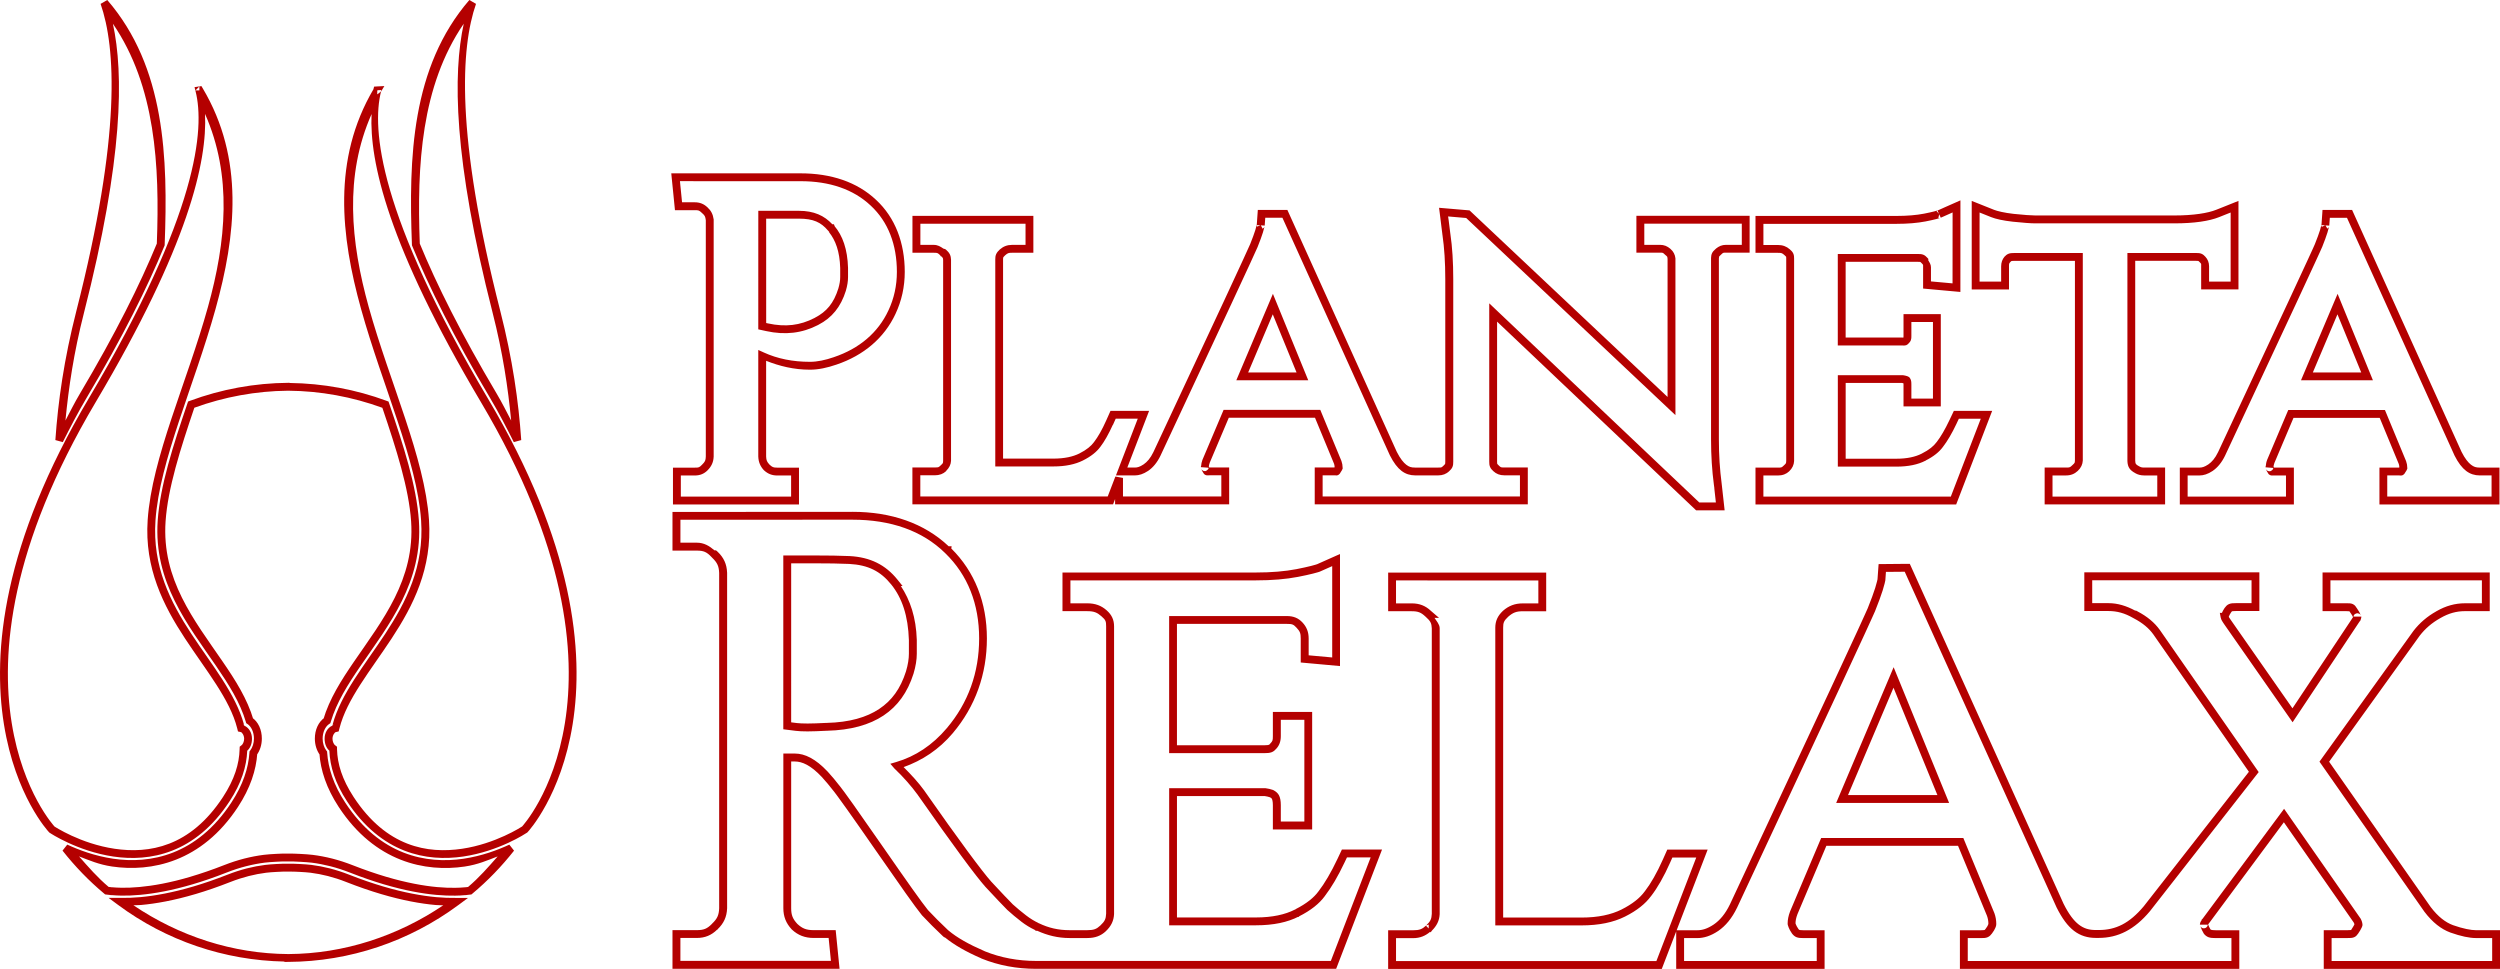 <?xml version="1.0" encoding="UTF-8" standalone="no"?>
<!-- Created with Inkscape (http://www.inkscape.org/) -->

<svg
   xmlns:dc="http://purl.org/dc/elements/1.1/"
   xmlns:cc="http://creativecommons.org/ns#"
   xmlns:rdf="http://www.w3.org/1999/02/22-rdf-syntax-ns#"
   xmlns:svg="http://www.w3.org/2000/svg"
   xmlns="http://www.w3.org/2000/svg"
   xmlns:sodipodi="http://sodipodi.sourceforge.net/DTD/sodipodi-0.dtd"
   xmlns:inkscape="http://www.inkscape.org/namespaces/inkscape"
   width="198.454mm"
   height="76.914mm"
   viewBox="0 0 198.454 76.914"
   version="1.1"
   id="svg18129"
   inkscape:version="0.92.4 5da689c313, 2019-01-14"
   sodipodi:docname="logo_contornos.svg">
  <defs
     id="defs18123" />
  <sodipodi:namedview
     id="base"
     pagecolor="#ffffff"
     bordercolor="#666666"
     borderopacity="1.0"
     inkscape:pageopacity="0.0"
     inkscape:pageshadow="2"
     inkscape:zoom="0.175"
     inkscape:cx="-68.329143"
     inkscape:cy="899.68681"
     inkscape:document-units="mm"
     inkscape:current-layer="layer1"
     showgrid="false"
     inkscape:window-width="1334"
     inkscape:window-height="740"
     inkscape:window-x="32"
     inkscape:window-y="0"
     inkscape:window-maximized="1" />
  <g
     inkscape:label="Capa 1"
     inkscape:groupmode="layer"
     id="layer1"
     transform="translate(-151.748,-319.91)">
    <path
       style="color:#000000;font-style:normal;font-variant:normal;font-weight:normal;font-stretch:normal;font-size:medium;line-height:normal;font-family:sans-serif;font-variant-ligatures:normal;font-variant-position:normal;font-variant-caps:normal;font-variant-numeric:normal;font-variant-alternates:normal;font-feature-settings:normal;text-indent:0;text-align:start;text-decoration:none;text-decoration-line:none;text-decoration-style:solid;text-decoration-color:#000000;letter-spacing:normal;word-spacing:normal;text-transform:none;writing-mode:lr-tb;direction:ltr;text-orientation:mixed;dominant-baseline:auto;baseline-shift:baseline;text-anchor:start;white-space:normal;shape-padding:0;clip-rule:nonzero;display:inline;overflow:visible;visibility:visible;opacity:1;isolation:auto;mix-blend-mode:normal;color-interpolation:sRGB;color-interpolation-filters:linearRGB;solid-color:#000000;solid-opacity:1;vector-effect:none;fill:#b40000;fill-opacity:1;fill-rule:nonzero;stroke:none;stroke-width:0.624;stroke-linecap:butt;stroke-linejoin:miter;stroke-miterlimit:4;stroke-dasharray:none;stroke-dashoffset:0;stroke-opacity:1;color-rendering:auto;image-rendering:auto;shape-rendering:auto;text-rendering:auto;enable-background:accumulate"
       d="m 160.264,319.91 -0.531,0.307 c 1.197,3.436 1.661,10.348 -1.924,24.379 -0.98,3.833 -1.454,7.189 -1.666,10.248 l 0.59,0.162 c 0.583,-1.156 1.177,-2.316 1.904,-3.541 2.856,-4.813 4.821,-8.767 6.16,-12.029 l 0.021,-0.053 0.002,-0.055 c 0.262,-6.88 0.049,-14.086 -4.557,-19.418 z m 28.742,0 c -4.605,5.332 -4.821,12.538 -4.559,19.418 l 0.002,0.055 0.021,0.053 c 1.339,3.262 3.304,7.216 6.16,12.029 0.727,1.225 1.321,2.384 1.904,3.541 l 0.59,-0.162 c -0.212,-3.059 -0.685,-6.415 -1.664,-10.248 -3.585,-14.031 -3.123,-20.943 -1.926,-24.379 z m -0.445,1.879 c -0.864,3.98 -0.837,10.703 2.295,22.961 0.808,3.164 1.217,5.938 1.469,8.545 -0.371,-0.708 -0.713,-1.401 -1.156,-2.148 -2.83,-4.771 -4.773,-8.681 -6.098,-11.9 -0.234,-6.227 0.111,-12.509 3.49,-17.457 z m -27.852,0.002 c 3.378,4.948 3.723,11.229 3.488,17.455 -1.325,3.219 -3.267,7.13 -6.098,11.9 -0.444,0.748 -0.785,1.44 -1.156,2.148 0.252,-2.607 0.66,-5.381 1.469,-8.545 3.131,-12.255 3.16,-18.979 2.297,-22.959 z m 21.549,4.951 -0.564,0.029 h -0.002 c 0,0 0,0.002 0,0.002 h -0.002 -0.016 l -0.23,0.014 -0.053,0.211 c -3.265,5.559 -2.598,11.626 -0.979,17.447 1.705,6.126 4.436,12.01 4.764,16.785 0.25,3.645 -1.186,6.465 -2.859,9.012 -1.645,2.502 -3.5,4.728 -4.17,7.199 l 0.084,-0.018 c -0.051,0.013 -0.071,0.069 -0.117,0.09 -0.005,0.019 -0.022,0.036 -0.027,0.055 l 0.012,-0.043 c -0.362,0.177 -0.584,0.562 -0.584,1.029 0,0.407 0.146,0.779 0.441,1 l -0.006,-0.004 -0.057,-0.045 c 0.051,1.252 0.459,2.573 1.4,4.012 2.726,4.167 6.339,4.813 9.221,4.387 2.86,-0.423 4.981,-1.836 5.062,-1.891 l 0.029,-0.019 0.023,-0.025 c 0.055,-0.059 0.692,-0.746 1.465,-2.168 0.773,-1.422 1.654,-3.551 2.111,-6.4 0.92,-5.725 0.109,-14.335 -6.744,-25.885 -8.68,-14.63 -9.197,-21.391 -8.471,-24.324 z m -14.521,0.002 -0.547,0.086 0.084,0.332 c 0.735,2.92 0.234,9.688 -8.469,24.355 -6.853,11.55 -7.666,20.158 -6.746,25.883 0.915,5.699 3.502,8.49 3.576,8.568 l 0.021,0.023 0.023,0.018 c 0.029,0.021 0.023,0.015 0.043,0.027 0.02,0.013 0.047,0.031 0.082,0.053 0.07,0.043 0.17,0.105 0.297,0.178 0.254,0.146 0.618,0.34 1.068,0.547 0.901,0.415 2.152,0.878 3.582,1.09 2.882,0.427 6.493,-0.218 9.219,-4.385 0.941,-1.438 1.351,-2.76 1.402,-4.012 l -0.055,0.043 -0.006,0.006 c 0.295,-0.221 0.439,-0.593 0.439,-1 0,-0.467 -0.22,-0.852 -0.582,-1.029 l 0.012,0.043 c -0.005,-0.019 -0.021,-0.036 -0.025,-0.055 -0.047,-0.022 -0.068,-0.079 -0.121,-0.092 l 0.086,0.019 c -0.67,-2.472 -2.527,-4.696 -4.172,-7.199 -1.674,-2.547 -3.11,-5.367 -2.859,-9.012 0.328,-4.775 3.061,-10.661 4.766,-16.787 1.627,-5.847 2.302,-11.941 -1.012,-17.52 z m -0.162,0.029 c 0,0 0,0.307 0,0.311 h -0.062 -0.246 -0.002 c 0,-0.002 -1.1e-4,-0.005 0,-0.008 0,0 0.009,-2e-5 0.01,0 z m 14.428,0.285 c 0,0 -3.9e-4,0.003 0,0.012 1.2e-4,0.003 4e-5,0.009 0,0.016 h 0.002 c 0,0 -0.002,0.007 -0.002,0.012 -0.001,0.014 -0.004,0.039 -0.004,0.039 -1.1e-4,7.8e-4 9e-5,0.001 0,0.002 -6.9e-4,0.005 -0.002,0.014 -0.002,0.014 0,0 -0.002,10e-6 -0.002,0 -0.001,0.003 -0.002,0.007 -0.004,0.012 l -0.275,0.227 c -0.002,5e-4 -0.007,0.002 -0.008,0.002 l -0.014,-0.021 v -0.272 l 0.057,-0.002 c -0.018,-0.004 -0.056,-0.013 -0.057,-0.014 v -0.012 z m -13.98,1.893 c 2.178,4.905 1.675,10.145 0.232,15.328 -1.686,6.058 -4.443,11.937 -4.785,16.91 -0.263,3.83 1.259,6.809 2.959,9.396 1.7,2.587 3.563,4.821 4.148,7.139 l 0.062,0.25 0.248,0.055 c 0.042,0.01 0.242,0.212 0.242,0.527 0,0.236 -0.118,0.445 -0.191,0.5 l -0.004,0.002 -0.158,0.127 -0.008,0.199 v 0.002 c -0.029,1.157 -0.402,2.39 -1.318,3.791 -2.606,3.984 -5.881,4.513 -8.605,4.109 -1.351,-0.2 -2.552,-0.642 -3.414,-1.039 -0.431,-0.198 -0.778,-0.386 -1.018,-0.523 -0.12,-0.069 -0.214,-0.124 -0.277,-0.164 -0.025,-0.016 -0.043,-0.027 -0.059,-0.037 0.003,0.004 -2.514,-2.7 -3.4,-8.221 -0.895,-5.572 -0.129,-14.015 6.666,-25.467 7.397,-12.467 8.861,-19.132 8.68,-22.885 z m 13.221,0.006 c -0.179,3.754 1.29,10.418 8.682,22.877 6.795,11.452 7.561,19.895 6.666,25.467 -0.446,2.774 -1.302,4.835 -2.045,6.203 -0.734,1.351 -1.366,2.027 -1.352,2.012 -0.04,0.026 -2.104,1.377 -4.771,1.771 -2.724,0.403 -5.999,-0.128 -8.605,-4.111 -0.916,-1.401 -1.289,-2.632 -1.318,-3.789 v -0.199 l -0.166,-0.131 -0.004,-0.002 c -0.072,-0.054 -0.189,-0.264 -0.189,-0.5 0,-0.315 0.2,-0.515 0.242,-0.525 h -0.006 l 0.252,-0.057 0.065,-0.25 c 0.585,-2.318 2.446,-4.55 4.146,-7.137 1.7,-2.587 3.224,-5.568 2.961,-9.398 -0.342,-4.973 -3.099,-10.852 -4.785,-16.91 -1.442,-5.18 -1.945,-10.417 0.229,-15.32 z m -6.516,21.34 -0.096,0.002 c -2.668,0.02 -5.312,0.504 -7.814,1.432 l -0.139,0.051 -0.049,0.141 c -1.15,3.385 -2.173,6.554 -2.363,9.32 -0.335,4.879 2.399,8.268 4.648,11.551 0.995,1.453 1.894,2.879 2.348,4.414 l 0.031,0.109 0.096,0.062 c 0.297,0.197 0.518,0.642 0.518,1.158 0,0.367 -0.115,0.711 -0.297,0.949 l -0.057,0.076 -0.006,0.094 c -0.082,1.241 -0.513,2.556 -1.43,3.957 -2.758,4.216 -6.468,4.896 -9.391,4.463 -1.459,-0.216 -2.717,-0.692 -3.639,-1.119 l -0.377,0.477 c 0.984,1.248 2.089,2.396 3.311,3.416 l 0.07,0.059 0.088,0.012 c 0.106,0.014 0.208,0.029 0.301,0.035 l -0.057,-0.008 c 0.078,0.02 0.148,0.019 0.17,0.019 h 0.025 l -0.018,-0.002 c 0.008,6.6e-4 0.018,10e-4 0.025,0.002 0.228,0.019 0.475,0.034 0.754,0.039 0.438,0.01 0.932,-0.011 1.492,-0.061 h 0.002 c 0.563,-0.051 1.189,-0.138 1.883,-0.273 h 0.002 c 0.694,-0.136 1.456,-0.32 2.287,-0.566 0.831,-0.246 1.731,-0.553 2.703,-0.936 0.524,-0.206 1.039,-0.372 1.543,-0.5 0.504,-0.129 0.997,-0.222 1.482,-0.283 0.459,-0.058 1.408,-0.093 1.424,-0.094 l 0.857,0.004 c 0,0 0.973,0.036 1.436,0.094 0.485,0.061 0.978,0.155 1.482,0.283 0.504,0.129 1.018,0.294 1.543,0.5 0.972,0.382 1.872,0.69 2.703,0.936 0.831,0.246 1.593,0.431 2.287,0.566 0.694,0.136 1.322,0.222 1.885,0.273 0.563,0.051 1.06,0.067 1.494,0.06 0.283,-2e-4 0.531,-0.02 0.754,-0.039 0.008,-6.3e-4 0.018,-0.001 0.025,-0.002 l -0.018,0.002 h 0.025 c 0.117,0 0.107,-0.01 0.094,-0.01 h 0.021 l 0.023,-0.004 c 0.071,-0.01 0.164,-0.022 0.262,-0.031 l 0.098,-0.01 0.074,-0.062 c 1.221,-1.02 2.327,-2.168 3.311,-3.416 l -0.375,-0.477 c -0.922,0.427 -2.182,0.903 -3.641,1.119 -2.923,0.433 -6.632,-0.247 -9.391,-4.463 -0.917,-1.401 -1.345,-2.716 -1.428,-3.957 l -0.006,-0.094 -0.059,-0.074 c -0.182,-0.238 -0.295,-0.584 -0.295,-0.951 0,-0.516 0.22,-0.961 0.518,-1.158 l 0.094,-0.062 0.033,-0.109 c 0.454,-1.535 1.352,-2.962 2.348,-4.414 2.25,-3.283 4.984,-6.672 4.648,-11.551 -0.19,-2.767 -1.213,-5.936 -2.363,-9.32 l -0.049,-0.141 -0.139,-0.051 c -2.466,-0.914 -5.072,-1.389 -7.701,-1.422 z m -0.131,0.629 h 0.043 c 2.546,0.019 5.066,0.484 7.459,1.354 1.126,3.318 2.104,6.406 2.283,9.01 0.318,4.628 -2.272,7.843 -4.541,11.154 -1.004,1.465 -1.945,2.944 -2.432,4.592 l 0.127,-0.172 c -0.522,0.346 -0.795,0.991 -0.795,1.678 0,0.492 0.145,0.965 0.424,1.33 l -0.064,-0.17 c 0.09,1.356 0.563,2.781 1.529,4.258 2.884,4.408 6.906,5.197 10.004,4.738 1.057,-0.157 1.816,-0.498 2.619,-0.805 -0.742,0.849 -1.487,1.7 -2.35,2.426 -0.063,0.008 -0.135,0.015 -0.178,0.021 -0.026,0.003 -0.09,0.006 -0.051,0.006 h -0.025 -0.002 -0.019 l -0.014,0.002 c -0.226,0.019 -0.465,0.037 -0.73,0.037 h -0.004 -0.002 c -0.412,0.006 -0.886,-0.007 -1.428,-0.057 -0.541,-0.049 -1.146,-0.134 -1.82,-0.266 -0.674,-0.132 -1.417,-0.31 -2.23,-0.551 -0.813,-0.241 -1.698,-0.542 -2.654,-0.918 -0.548,-0.215 -1.085,-0.39 -1.615,-0.525 -0.529,-0.135 -1.049,-0.233 -1.561,-0.297 -0.534,-0.067 -1.49,-0.098 -1.49,-0.098 h -0.006 l -0.877,-0.004 h -0.006 c 0,0 -0.958,0.031 -1.492,0.098 -0.511,0.064 -1.03,0.162 -1.559,0.297 -0.53,0.135 -1.068,0.31 -1.615,0.525 -0.956,0.376 -1.841,0.675 -2.654,0.916 v 0.002 c -0.813,0.241 -1.556,0.419 -2.23,0.551 -0.674,0.131 -1.279,0.214 -1.82,0.264 -0.543,0.049 -1.018,0.068 -1.426,0.059 h -0.002 c -0.272,-0.005 -0.515,-0.018 -0.736,-0.037 l -0.014,-0.002 h -0.018 -0.004 -0.025 c -0.022,0 -0.015,1.2e-4 -0.016,0 l -0.027,-0.008 -0.029,-0.002 c -0.03,-0.002 -0.099,-0.012 -0.156,-0.019 -0.862,-0.726 -1.606,-1.574 -2.348,-2.422 0.802,0.306 1.561,0.646 2.617,0.803 3.098,0.458 7.122,-0.33 10.006,-4.738 0.966,-1.477 1.439,-2.902 1.529,-4.258 l -0.064,0.168 c 0.279,-0.365 0.424,-0.836 0.424,-1.328 -7e-5,-0.687 -0.275,-1.332 -0.797,-1.678 l 0.127,0.172 c -0.487,-1.648 -1.428,-3.127 -2.432,-4.592 -2.269,-3.311 -4.857,-6.527 -4.539,-11.154 0.179,-2.603 1.158,-5.692 2.283,-9.01 2.381,-0.865 4.89,-1.326 7.424,-1.35 z m -0.4,37.549 c 0,0 -0.897,0.028 -1.4,0.094 -0.478,0.06 -0.963,0.151 -1.459,0.277 -0.497,0.127 -1.004,0.291 -1.521,0.494 -0.976,0.384 -1.883,0.694 -2.719,0.941 -0.836,0.247 -1.605,0.432 -2.305,0.568 -0.7,0.137 -1.334,0.225 -1.902,0.277 -0.568,0.052 -1.07,0.068 -1.512,0.06 h -0.004 -1.006 l 0.758,0.562 c 3.821,2.83 8.427,4.402 13.197,4.492 v 0.029 l 0.312,-0.002 c 4.881,-0.025 9.602,-1.626 13.506,-4.518 l 0.76,-0.562 h -1.008 -0.004 c -0.439,0.01 -0.942,-0.01 -1.512,-0.06 -0.569,-0.052 -1.202,-0.141 -1.902,-0.277 -0.7,-0.137 -1.466,-0.321 -2.303,-0.568 -0.836,-0.247 -1.742,-0.557 -2.719,-0.941 -0.518,-0.204 -1.025,-0.367 -1.521,-0.494 -0.497,-0.127 -0.985,-0.219 -1.463,-0.279 -0.5,-0.063 -1.396,-0.092 -1.396,-0.092 h -0.006 l -0.865,-0.002 z m 0.01,0.625 h 0.012 l 0.844,0.002 -0.012,-0.002 c 0,0 0.915,0.034 1.344,0.088 0.452,0.057 0.913,0.143 1.385,0.264 0.471,0.121 0.953,0.276 1.447,0.471 0.993,0.39 1.915,0.706 2.77,0.959 0.854,0.253 1.641,0.443 2.361,0.584 0.72,0.141 1.375,0.231 1.965,0.285 0.227,0.02 0.402,0.013 0.611,0.023 -3.627,2.448 -7.873,3.845 -12.279,3.871 h -0.018 c -4.414,-0.023 -8.665,-1.421 -12.299,-3.873 0.209,-0.01 0.383,-0.003 0.611,-0.023 0.59,-0.054 1.243,-0.144 1.963,-0.285 0.72,-0.14 1.507,-0.331 2.361,-0.584 h 0.002 c 0.854,-0.253 1.775,-0.569 2.768,-0.959 0.495,-0.194 0.978,-0.348 1.449,-0.469 0.472,-0.12 0.932,-0.207 1.385,-0.264 h 0.002 c 0.422,-0.055 1.312,-0.087 1.328,-0.088 z"
       id="path15542"
       inkscape:connector-curvature="0" />
    <path
       style="color:#000000;font-style:normal;font-variant:normal;font-weight:normal;font-stretch:normal;font-size:238.986px;line-height:1.25;font-family:sans-serif;font-variant-ligatures:normal;font-variant-position:normal;font-variant-caps:normal;font-variant-numeric:normal;font-variant-alternates:normal;font-feature-settings:normal;text-indent:0;text-align:start;text-decoration:none;text-decoration-line:none;text-decoration-style:solid;text-decoration-color:#000000;letter-spacing:0px;word-spacing:0px;text-transform:none;writing-mode:lr-tb;direction:ltr;text-orientation:mixed;dominant-baseline:auto;baseline-shift:baseline;text-anchor:start;white-space:normal;shape-padding:0;clip-rule:nonzero;display:inline;overflow:visible;visibility:visible;opacity:1;isolation:auto;mix-blend-mode:normal;color-interpolation:sRGB;color-interpolation-filters:linearRGB;solid-color:#000000;solid-opacity:1;vector-effect:none;fill:#b40000;fill-opacity:1;fill-rule:nonzero;stroke:none;stroke-width:0.624;stroke-linecap:butt;stroke-linejoin:miter;stroke-miterlimit:4;stroke-dasharray:none;stroke-dashoffset:0;stroke-opacity:1;color-rendering:auto;image-rendering:auto;shape-rendering:auto;text-rendering:auto;enable-background:accumulate"
       d="m 205.035,333.668 0.033,0.342 0.062,0.615 0.047,0.465 0.15,1.504 h 1.576 c 0.313,0 0.348,0.015 0.568,0.223 l 0.006,0.004 0.006,0.006 0.004,0.006 0.012,0.01 c 0.199,0.177 0.237,0.248 0.277,0.547 v 18.758 c -0.013,0.317 -0.05,0.403 -0.299,0.652 -0.22,0.22 -0.241,0.232 -0.574,0.232 h -1.734 v 2.926 h 10.004 v -2.926 h -1.734 c -0.309,0 -0.381,-0.035 -0.604,-0.238 -0.207,-0.226 -0.257,-0.336 -0.27,-0.646 v -7.596 c 1.061,0.419 2.197,0.705 3.479,0.705 0.673,0 1.369,-0.151 2.109,-0.406 2.142,-0.723 3.786,-2.103 4.682,-4.025 v -0.002 c 0.488,-1.032 0.734,-2.157 0.734,-3.326 0,-2.299 -0.75,-4.303 -2.271,-5.717 -1.517,-1.433 -3.595,-2.111 -5.998,-2.111 z m 0.689,0.623 9.576,0.002 c 2.286,0 4.188,0.636 5.57,1.941 h 0.002 v 0.002 c 1.382,1.284 2.072,3.095 2.072,5.26 0,1.084 -0.225,2.115 -0.674,3.062 -0.821,1.763 -2.309,3.022 -4.316,3.699 h -0.002 v 0.002 c -0.7,0.241 -1.329,0.373 -1.908,0.373 -1.368,0 -2.59,-0.249 -3.66,-0.74 l -0.443,-0.201 v 8.475 l 0.002,0.006 c 0.017,0.413 0.158,0.754 0.439,1.059 l 0.01,0.01 0.01,0.008 c 0.298,0.275 0.631,0.406 1.037,0.406 h 1.109 v 1.678 h -8.754 v -1.678 h 1.109 c 0.415,0 0.737,-0.134 1.016,-0.412 v -0.002 c 0.314,-0.314 0.463,-0.656 0.48,-1.068 l 0.002,-0.006 v -18.836 l -0.004,-0.021 c -0.053,-0.39 -0.211,-0.69 -0.482,-0.932 l 0.023,0.023 -0.021,-0.025 -0.018,-0.014 c -0.281,-0.265 -0.6,-0.393 -0.996,-0.393 h -1.012 l -0.094,-0.941 -0.047,-0.465 z m 101.646,1.523 -0.438,0.195 -0.787,0.348 -0.557,0.25 -0.006,0.002 c -0.019,0.006 -0.039,0.011 -0.066,0.019 -0.06,0.018 -0.147,0.044 -0.242,0.068 -0.197,0.05 -0.47,0.112 -0.799,0.176 -0.595,0.115 -1.33,0.18 -2.191,0.18 h -11.182 v 2.928 h 1.77 c 0.307,0 0.343,0.018 0.531,0.184 0.104,0.092 0.128,0.127 0.129,0.129 9.9e-4,0.002 0.01,0.029 0.01,0.154 v 16.025 c -0.013,0.233 0.007,0.203 -0.203,0.4 -0.163,0.152 -0.155,0.158 -0.467,0.158 h -1.77 v 2.926 h 15.93 l 2.857,-7.43 h -3.041 l -0.352,0.74 -0.002,0.004 c -0.352,0.745 -0.695,1.32 -0.994,1.709 l -0.014,0.019 -0.006,0.006 -0.016,0.019 c -0.206,0.284 -0.57,0.597 -1.156,0.891 l -0.035,0.018 c -0.465,0.236 -1.114,0.393 -1.992,0.393 h -4.021 v -6.014 h 4.475 c 0.043,0.007 0.075,0.017 0.111,0.025 0.006,0.026 0.006,0.001 0.006,0.104 v 1.734 h 2.959 v -7.328 h -2.959 v 1.734 c 0,0.102 -0.009,0.131 -0.004,0.115 0.003,-0.008 -0.013,0.011 -0.016,0.014 -0.021,0.001 -9e-5,-0.002 -0.078,-0.002 h -4.496 v -6.012 h 5.748 c 0.136,0 0.183,0.011 0.186,0.012 0.003,0.001 0.016,0.007 0.088,0.084 0.15,0.16 0.127,0.096 0.127,0.336 v 1.689 l 2.959,0.27 z m 0.896,0.043 v 1.912 5.119 h 2.959 v -1.836 c 0,-0.232 0.004,-0.219 0.117,-0.354 0.04,-0.041 0.057,-0.056 0.068,-0.061 0.013,-0.005 0.071,-0.019 0.213,-0.019 h 4.836 v 15.816 c -0.013,0.234 0.007,0.205 -0.203,0.402 -0.197,0.185 -0.202,0.189 -0.5,0.189 h -1.701 v 2.926 h 9.562 v -2.926 h -1.666 c -0.18,0 -0.252,-0.023 -0.359,-0.08 l -0.018,-0.01 -0.01,-0.006 c -0.193,-0.1 -0.242,-0.157 -0.266,-0.193 v -0.002 c -0.026,-0.04 -0.046,-0.069 -0.053,-0.252 v -15.867 h 4.836 c 0.136,0 0.181,0.013 0.184,0.014 0.003,0.001 0.017,0.006 0.09,0.084 0.15,0.161 0.125,0.095 0.125,0.336 v 1.836 h 2.961 v -7.029 l -0.428,0.172 -0.766,0.307 -0.58,0.23 c -0.645,0.258 -1.786,0.449 -3.312,0.449 h -11.039 c -0.303,0 -0.909,-0.042 -1.719,-0.127 h -0.002 c -0.74,-0.083 -1.296,-0.218 -1.557,-0.322 z m -42.283,0.547 0.049,0.383 0.086,0.689 0.064,0.521 0.062,0.492 v 0.014 l 0.01,0.062 c 0.146,1.005 0.223,2.175 0.223,3.502 v 14.492 c 0,0.128 -0.011,0.166 -0.016,0.178 -0.005,0.012 -0.025,0.044 -0.117,0.131 -0.173,0.163 -0.152,0.158 -0.436,0.158 h -1.557 -0.275 c -0.305,0 -0.47,-0.052 -0.699,-0.227 -0.217,-0.166 -0.477,-0.482 -0.742,-1.008 -5.8e-4,-10e-4 -10e-4,-8e-4 -0.002,-0.002 l -8.691,-19.215 h -2.346 l -0.057,0.809 -0.023,0.338 c -6e-4,0.002 -0.001,0.006 -0.002,0.008 -0.007,0.027 -0.013,0.059 -0.023,0.102 -0.02,0.086 -0.052,0.21 -0.094,0.342 -0.088,0.277 -0.223,0.657 -0.404,1.105 -0.005,0.011 -0.22,0.494 -0.564,1.242 -0.348,0.756 -0.847,1.837 -1.49,3.219 -1.285,2.761 -3.164,6.784 -5.633,12.059 -0.238,0.491 -0.495,0.781 -0.777,0.975 -0.31,0.205 -0.502,0.252 -0.697,0.252 h -0.596 l 1.73,-4.502 h -3.064 l -0.303,0.68 -0.039,0.088 c -0.331,0.745 -0.664,1.317 -0.957,1.697 l -0.012,0.014 -0.004,0.008 -0.002,0.004 -0.006,0.006 c -0.206,0.284 -0.57,0.597 -1.156,0.891 -0.5,0.25 -1.174,0.404 -2.062,0.404 h -3.988 V 340.51 c 0,-0.115 0.007,-0.147 0.018,-0.17 0.01,-0.022 0.048,-0.069 0.143,-0.16 0.207,-0.18 0.263,-0.206 0.543,-0.206 h 1.701 v -2.926 h -0.871 -8.727 v 1.295 1.631 h 1.701 c 0.291,0 0.304,0.013 0.49,0.188 l 0.068,0.098 h 0.037 c 0.04,0.042 0.097,0.097 0.107,0.117 0.018,0.034 0.028,0.068 0.033,0.178 v 15.906 c -0.011,0.232 0.008,0.202 -0.203,0.4 -0.162,0.152 -0.155,0.156 -0.467,0.156 h -1.77 v 2.926 h 15.93 l 0.16,-0.416 v 0.416 h 9.055 v -2.926 h -1.564 c -0.008,0 -0.01,-4e-5 -0.018,0 -0.009,-0.018 -0.028,-0.043 -0.033,-0.057 0.006,-0.084 0.02,-0.177 0.072,-0.314 3.1e-4,-8.2e-4 -3.1e-4,-10e-4 0,-0.002 l 1.514,-3.576 h 6.842 l 1.516,3.664 c 0.029,0.082 0.037,0.165 0.043,0.256 -0.004,0.007 -0.014,0.02 -0.019,0.029 h -1.561 v 2.926 h 9.217 0.312 7.385 v -2.926 h -1.869 c -0.284,0 -0.262,0.004 -0.436,-0.158 -0.092,-0.086 -0.114,-0.119 -0.119,-0.131 -0.005,-0.012 -0.014,-0.05 -0.014,-0.178 v -11.109 l 15.797,14.977 h 2.266 l -0.234,-2.104 c -7.4e-4,-0.006 -0.001,-0.012 -0.002,-0.018 -0.145,-1.097 -0.221,-2.265 -0.221,-3.504 v -14.363 c 0.007,-0.115 0.015,-0.145 0.019,-0.154 0.004,-0.007 0.041,-0.046 0.092,-0.094 l 0.004,-0.004 c 0.008,-0.007 0.004,-0.005 0.014,-0.014 0.003,-0.003 0.002,-6.3e-4 0.006,-0.004 v -0.002 l 0.008,-0.004 0.027,-0.027 c 0.183,-0.171 0.149,-0.158 0.402,-0.158 h 1.869 v -2.926 h -8.988 v 2.926 h 1.871 c 0.25,0 0.222,-0.009 0.398,0.156 0.002,0.002 0.002,2.4e-4 0.004,0.002 l 0.021,0.023 0.016,0.01 c 0.161,0.14 0.143,0.105 0.164,0.311 v 10.951 l -15.719,-14.81 z m 70.129,0.172 -0.019,0.291 -0.06,0.857 c -4.5e-4,0.002 -0.002,0.004 -0.002,0.006 -0.007,0.028 -0.013,0.06 -0.023,0.104 -0.021,0.086 -0.052,0.212 -0.094,0.344 -0.087,0.276 -0.223,0.654 -0.404,1.102 0.008,-0.019 -0.013,0.032 -0.039,0.09 -0.027,0.059 -0.064,0.146 -0.113,0.254 -0.098,0.216 -0.238,0.523 -0.412,0.9 -0.348,0.756 -0.849,1.835 -1.492,3.217 -1.285,2.761 -3.162,6.784 -5.631,12.059 -0.238,0.492 -0.495,0.783 -0.777,0.977 -0.31,0.205 -0.502,0.252 -0.697,0.252 h -1.564 v 2.926 h 9.055 v -2.926 h -1.564 c -0.008,0 -0.01,-3e-5 -0.018,0 -0.009,-0.018 -0.027,-0.043 -0.033,-0.057 0.006,-0.083 0.018,-0.176 0.068,-0.307 v -0.002 c 9.8e-4,-0.003 9.4e-4,-0.003 0.002,-0.006 l 1.514,-3.576 h 6.844 l 1.516,3.664 c 0.029,0.081 0.037,0.162 0.043,0.252 -0.004,0.008 -0.014,0.021 -0.019,0.031 h -1.561 v 2.926 h 9.529 v -2.926 h -1.564 c -0.305,0 -0.47,-0.054 -0.699,-0.229 -0.217,-0.166 -0.477,-0.482 -0.742,-1.008 -5.7e-4,-10e-4 -0.001,-8.1e-4 -0.002,-0.002 l -8.693,-19.213 h -0.561 z m -30.562,0.047 0.115,0.26 c -0.032,-0.035 -0.189,-0.209 -0.189,-0.209 -9e-5,9e-5 0.041,-0.031 0.041,-0.031 -1.9e-4,1.2e-4 0.014,-0.01 0.018,-0.012 0.016,-0.009 0.015,-0.008 0.016,-0.008 z m -93.607,0.021 v 0.312 l -0.002,9.098 0.625,0.137 c 1.517,0.332 2.857,0.169 4.119,-0.482 l 0.008,-0.004 0.027,-0.016 c 1.065,-0.551 1.769,-1.41 2.172,-2.695 v -0.002 -0.002 c 0.118,-0.396 0.174,-0.757 0.174,-1.088 v -0.725 -0.006 c -0.043,-1.47 -0.421,-2.554 -1.092,-3.34 l 0.012,0.014 0.025,0.033 -0.066,-0.166 h -0.125 c -0.644,-0.693 -1.467,-1.068 -2.654,-1.068 z m 94.805,0.129 -0.004,5.631 -1.713,-0.156 v -1.119 c 0,-0.217 -0.11,-0.381 -0.211,-0.549 v -0.123 l -0.08,-0.086 -0.004,-0.004 c -0.084,-0.089 -0.173,-0.181 -0.309,-0.236 -0.136,-0.055 -0.263,-0.059 -0.42,-0.059 h -6.373 v 7.262 h 5.121 c 0.14,0 0.174,0.016 0.303,-0.019 0.061,-0.017 0.157,-0.093 0.191,-0.139 l 0.002,-0.002 0.008,-0.006 c 0.029,-0.045 0.015,-0.023 0.002,-0.006 l 0.016,-0.014 0.006,-0.006 c 0.049,-0.054 0.115,-0.126 0.154,-0.236 0.039,-0.11 0.039,-0.204 0.039,-0.324 v -1.111 h 1.713 v 6.08 h -1.713 v -1.109 c 0,-0.241 -0.02,-0.343 -0.078,-0.457 -0.084,-0.171 -0.16,-0.169 -0.203,-0.193 l -0.025,-0.014 -0.025,-0.01 c -0.106,-0.036 -0.213,-0.058 -0.324,-0.074 l -0.023,-0.004 h -5.16 v 7.26 h 4.646 c 0.96,0 1.717,-0.166 2.297,-0.465 l 0.033,-0.012 0.057,-0.057 -0.08,0.059 c 0.653,-0.326 1.101,-0.694 1.383,-1.082 l 0.014,-0.018 c 0.342,-0.443 0.707,-1.057 1.076,-1.84 l 0.029,-0.065 0.152,-0.32 h 1.74 l -2.379,6.182 h -14.877 v -1.678 h 1.145 c 0.386,0 0.673,-0.119 0.895,-0.326 0.261,-0.246 0.382,-0.522 0.398,-0.822 v -0.008 -16.051 c 0,-0.142 -0.003,-0.277 -0.068,-0.418 -0.065,-0.141 -0.162,-0.23 -0.279,-0.334 h -0.002 c -0.253,-0.223 -0.555,-0.34 -0.943,-0.34 h -1.145 v -1.678 h 10.557 c 0.893,0 1.665,-0.066 2.311,-0.191 0.341,-0.066 0.625,-0.131 0.834,-0.184 h 0.002 c 0.109,-0.028 0.207,-0.059 0.27,-0.078 0.027,-0.008 0.045,-0.013 0.053,-0.016 -0.003,7.9e-4 -0.008,0.002 -0.019,0.004 -0.006,0.001 -0.029,0.002 -0.029,0.002 9e-5,0 -0.029,0.002 -0.029,0.002 7e-5,0 -0.062,-0.01 -0.062,-0.01 0,0 0.062,-0.264 0.068,-0.289 l 0.123,0.275 c 0.006,-0.003 0.011,-0.004 0.029,-0.014 l 0.566,-0.252 z m -0.775,18.619 v 0.002 l -0.033,0.035 0.031,-0.029 0.008,-0.012 z m 2.918,-18.613 0.918,0.367 c 0.362,0.145 0.945,0.277 1.723,0.363 h 0.002 c 0.821,0.086 1.426,0.131 1.785,0.131 h 11.039 c 1.576,0 2.767,-0.183 3.543,-0.494 l 0.58,-0.232 0.34,-0.135 -0.002,5.482 h -1.711 v -1.211 c 0,-0.301 -0.104,-0.557 -0.295,-0.762 -0.084,-0.09 -0.173,-0.181 -0.309,-0.236 -0.136,-0.055 -0.263,-0.059 -0.42,-0.059 H 320.625 v 16.506 0.006 c 0.008,0.248 0.064,0.437 0.154,0.574 0.094,0.143 0.25,0.277 0.5,0.406 l -0.021,-0.012 0.008,0.008 0.023,0.012 c 0.187,0.101 0.407,0.158 0.664,0.158 h 1.043 v 1.678 h -8.316 v -1.678 h 1.078 c 0.375,0 0.673,-0.122 0.928,-0.361 0.261,-0.246 0.382,-0.521 0.398,-0.822 v -0.008 -16.465 H 311.625 c -0.169,0 -0.301,0.007 -0.436,0.059 -0.135,0.051 -0.233,0.143 -0.311,0.225 l -0.006,0.006 -0.008,0.008 c -0.164,0.197 -0.262,0.45 -0.262,0.76 v 1.213 h -1.713 v -4.496 z m -42.191,0.312 1.436,0.123 16.611,15.65 v -12.439 l -0.002,-0.016 c -0.03,-0.282 -0.155,-0.531 -0.379,-0.727 l -0.088,-0.076 h -0.023 l 0.09,0.061 c -0.232,-0.215 -0.502,-0.322 -0.824,-0.322 h -1.246 v -1.68 h 7.74 v 1.68 h -1.246 c -0.322,0 -0.595,0.108 -0.828,0.326 l -0.002,0.002 -0.006,0.004 -0.016,0.012 c -0.106,0.094 -0.199,0.184 -0.262,0.312 -0.063,0.129 -0.074,0.255 -0.082,0.391 v 0.01 14.391 c 0,1.271 0.076,2.472 0.227,3.604 l 0.037,0.27 h -0.006 l 0.125,1.127 h -1.32 l -16.67,-15.805 v 12.562 c 0,0.151 0.006,0.286 0.066,0.426 0.06,0.139 0.155,0.236 0.264,0.338 0.227,0.213 0.509,0.326 0.863,0.326 h 1.244 v 1.678 h -7.072 -0.312 -8.279 v -1.678 h 0.939 c 0.052,0 0.081,0.002 0.102,0.004 0.02,0.001 0.005,0.026 0.137,-0.006 0.066,-0.016 0.168,-0.096 0.199,-0.146 0.025,-0.041 0.023,-0.044 0.023,-0.047 0.058,-0.078 0.101,-0.148 0.127,-0.201 0.012,-0.025 0.021,-0.044 0.027,-0.061 10e-4,-0.003 0.003,-0.008 0.004,-0.01 l 0.031,-0.051 -0.002,-0.09 c -0.002,-0.18 -0.032,-0.353 -0.092,-0.52 l -0.002,-0.008 -1.68,-4.061 h -7.674 l -1.682,3.973 -0.002,0.004 c -0.065,0.171 -0.084,0.316 -0.098,0.457 -0.006,0.015 -0.012,0.033 -0.012,0.033 -1.4e-4,4.7e-4 -0.008,0.038 -0.01,0.049 h 0.006 c -4.5e-4,0.01 -0.008,0.023 -0.008,0.033 l 0.58,0.043 c 0.011,0.004 0.024,0.015 0.037,0.021 -0.003,0.013 -0.006,0.028 -0.006,0.027 6e-5,-2.4e-4 -0.02,0.051 -0.019,0.051 4e-5,-8e-5 -0.018,0.022 -0.035,0.045 L 247.5,357.285 c -0.03,0.009 -0.082,0.023 -0.082,0.023 5e-5,0 -0.107,-0.008 -0.107,-0.008 5e-5,2e-5 -0.076,-0.031 -0.076,-0.031 1.1e-4,7e-5 -0.076,-0.059 -0.076,-0.059 1.3e-4,1.3e-4 -0.029,-0.037 -0.029,-0.037 2.7e-4,4.1e-4 -0.018,-0.03 -0.021,-0.037 0.004,0.012 0.008,0.024 0.018,0.049 0.027,0.066 0.076,0.166 0.15,0.273 l -0.002,0.002 c 6.1e-4,0.001 0.003,0.006 0.004,0.008 l 0.016,0.019 c 0.009,0.016 0.009,0.025 0.033,0.051 0.044,0.047 0.117,0.083 0.162,0.094 0.09,0.022 0.105,0.011 0.137,0.01 0.032,-6.8e-4 0.071,-0.002 0.133,-0.002 h 0.939 v 1.68 h -7.807 v -1.471 l -0.604,-0.111 -0.607,1.582 h -14.877 v -1.68 h 1.145 c 0.385,0 0.673,-0.117 0.895,-0.324 v -0.002 l 0.01,-0.008 0.01,-0.012 c 0,0 -0.007,-0.005 -0.008,-0.006 0.245,-0.24 0.373,-0.504 0.387,-0.799 v -0.008 -15.951 -0.006 c -0.007,-0.144 -0.027,-0.292 -0.1,-0.434 -0.072,-0.141 -0.179,-0.253 -0.318,-0.377 l -0.006,-0.006 0.016,0.023 -0.023,-0.021 c -0.053,-0.05 -0.135,-0.035 -0.191,-0.074 -0.218,-0.151 -0.439,-0.285 -0.736,-0.285 h -1.076 v -1.008 -0.67 h 8.102 0.246 v 1.678 h -1.076 c -0.371,0 -0.682,0.118 -0.961,0.361 l -0.004,0.004 -0.006,0.004 c -0.122,0.116 -0.22,0.223 -0.283,0.363 -0.064,0.14 -0.072,0.282 -0.072,0.426 v 16.43 h 4.611 c 0.961,0 1.734,-0.167 2.342,-0.471 0.653,-0.326 1.101,-0.694 1.383,-1.082 l 0.016,-0.019 0.018,-0.027 -0.021,0.029 c 0.32,-0.415 0.651,-1.008 0.979,-1.729 l 0.016,-0.01 0.037,-0.08 v -0.004 l 0.18,-0.4 h 1.75 l -1.732,4.504 h 1.506 c 0.319,0 0.663,-0.104 1.047,-0.359 l 0.002,-0.002 h 0.002 c 0.382,-0.262 0.714,-0.655 0.988,-1.223 v -0.002 -0.002 c 2.469,-5.275 4.348,-9.298 5.633,-12.061 0.643,-1.382 1.144,-2.462 1.492,-3.219 0.348,-0.757 0.555,-1.217 0.574,-1.262 l 0.002,-0.004 0.002,-0.006 c 0.187,-0.462 0.326,-0.853 0.42,-1.148 0.049,-0.155 0.084,-0.294 0.105,-0.387 0.009,-0.038 0.014,-0.062 0.018,-0.078 -0.002,0.004 -0.004,0.009 -0.008,0.018 -0.004,0.009 -0.022,0.041 -0.021,0.041 6e-5,-9e-5 -0.033,0.043 -0.033,0.043 5e-5,-6e-5 -0.088,0.068 -0.088,0.068 0,0 -0.126,-0.246 -0.137,-0.268 l 0.305,0.019 0.027,-0.393 0.018,-0.229 h 1.361 l 8.533,18.865 0.004,0.006 c 0.294,0.584 0.599,0.979 0.924,1.227 0.318,0.242 0.674,0.354 1.076,0.354 h 0.275 0.311 1.246 c 0.355,0 0.634,-0.113 0.861,-0.326 0.109,-0.102 0.205,-0.198 0.266,-0.338 0.06,-0.14 0.065,-0.275 0.065,-0.426 v -14.492 c 0,-1.351 -0.076,-2.55 -0.229,-3.594 v -0.002 l -0.004,-0.016 v -0.006 l -0.066,-0.531 -0.065,-0.521 z m 0.072,20.232 -0.213,0.084 h 0.123 z m 21.168,-17.652 0.137,-0.076 -0.084,0.021 z m 49.957,-2.473 h 0.158 l 8.535,18.865 0.002,0.006 c 0.294,0.584 0.599,0.977 0.924,1.225 0.318,0.242 0.676,0.355 1.078,0.355 h 0.939 v 1.678 h -8.281 v -1.678 h 0.941 c 0.052,0 0.08,0.002 0.1,0.004 0.02,10e-4 0.006,0.024 0.139,-0.008 0.066,-0.016 0.169,-0.096 0.199,-0.146 0.015,-0.026 0.011,-0.021 0.014,-0.029 -1.8e-4,2.5e-4 0.004,-0.007 0.008,-0.014 0.058,-0.078 0.102,-0.15 0.129,-0.203 0.013,-0.027 0.022,-0.049 0.029,-0.066 0.034,-0.067 0.009,-0.022 0.002,-0.004 l 0.031,-0.064 -0.002,-0.076 c -0.002,-0.18 -0.031,-0.353 -0.092,-0.52 l -0.002,-0.006 -1.68,-4.062 h -7.674 l -1.682,3.971 v 0.004 c -0.068,0.175 -0.086,0.321 -0.1,0.463 -0.005,0.013 -0.01,0.027 -0.01,0.027 -1.5e-4,4.7e-4 -0.01,0.038 -0.012,0.049 h 0.006 c -4.8e-4,0.01 -0.008,0.025 -0.008,0.035 l 0.59,0.049 c 0.009,0.003 0.018,0.011 0.027,0.016 -0.003,0.014 -0.008,0.034 -0.008,0.033 7e-5,-2.3e-4 -0.02,0.051 -0.019,0.051 5e-5,-9e-5 -0.022,0.027 -0.041,0.053 l -0.119,0.092 c -0.025,0.007 -0.088,0.023 -0.088,0.023 5e-5,0 -0.104,-0.008 -0.104,-0.008 6e-5,10e-6 -0.074,-0.029 -0.074,-0.029 1.1e-4,7e-5 -0.078,-0.059 -0.078,-0.059 1.3e-4,1.4e-4 -0.029,-0.039 -0.029,-0.039 2.9e-4,4.1e-4 -0.018,-0.03 -0.021,-0.037 -0.003,-0.007 -0.007,-0.009 -0.008,-0.012 0.003,0.008 0.011,0.03 0.023,0.06 0.027,0.066 0.077,0.164 0.15,0.271 l -0.002,0.002 0.002,0.004 c 10e-4,0.003 0.009,0.011 0.012,0.016 0.008,0.016 0.011,0.028 0.039,0.059 0.044,0.047 0.117,0.083 0.162,0.094 0.09,0.022 0.105,0.012 0.137,0.012 0.032,-6.8e-4 0.071,-0.002 0.133,-0.002 h 0.941 v 1.678 h -7.807 v -1.678 h 0.939 c 0.318,0 0.663,-0.104 1.047,-0.359 l 0.002,-0.002 0.002,-0.002 c 0.382,-0.262 0.714,-0.655 0.988,-1.223 v -0.002 c 2.469,-5.275 4.348,-9.299 5.633,-12.061 0.643,-1.382 1.144,-2.464 1.492,-3.221 0.174,-0.378 0.316,-0.687 0.414,-0.904 0.049,-0.109 0.086,-0.193 0.113,-0.254 0.027,-0.06 0.034,-0.074 0.049,-0.109 v -0.002 h 0.002 c 0.187,-0.462 0.326,-0.855 0.42,-1.15 0.048,-0.153 0.082,-0.293 0.104,-0.385 0.011,-0.046 0.021,-0.082 0.023,-0.092 -7.1e-4,0.002 -0.003,0.005 -0.006,0.014 -0.002,0.004 -0.002,0.011 -0.006,0.019 -0.004,0.008 -0.022,0.037 -0.021,0.037 6e-5,-9e-5 -0.027,0.039 -0.027,0.039 6e-5,-6e-5 -0.074,0.062 -0.074,0.062 0,0 -0.145,-0.24 -0.156,-0.258 l 0.305,0.021 v -0.002 l 0.045,-0.619 z m -125.33,0.068 h 2.6 c 1.141,0 1.749,0.284 2.305,0.941 l -0.008,-0.018 0.021,0.029 c 0.002,0.002 0.004,0.002 0.006,0.004 l 0.01,0.014 0.084,0.1 h -0.029 c 0.523,0.654 0.851,1.535 0.889,2.852 v 0.713 c 0,0.261 -0.045,0.563 -0.148,0.91 -0.367,1.167 -0.925,1.838 -1.861,2.322 l -0.006,0.004 -0.027,0.016 c -1.144,0.59 -2.298,0.735 -3.701,0.428 l -0.133,-0.029 z m 38.947,0.512 0.291,0.019 c -0.034,0.013 -0.273,0.101 -0.273,0.102 3e-5,8e-5 -0.012,-0.045 -0.012,-0.045 5e-5,2.3e-4 -0.005,-0.034 -0.006,-0.043 -0.002,-0.035 -1e-4,-0.032 0,-0.033 z m 84.516,0 0.291,0.019 c -0.033,0.015 -0.266,0.119 -0.266,0.119 3e-5,7e-5 -0.018,-0.053 -0.018,-0.053 5e-5,2.2e-4 -0.007,-0.037 -0.008,-0.047 -0.003,-0.039 -1.4e-4,-0.037 0,-0.039 z m -83.236,5.457 -0.293,0.691 -2.613,6.172 h 5.711 z m 84.516,0 -0.293,0.691 -2.613,6.172 h 5.711 z m -84.527,1.625 1.887,4.615 h -3.84 z m 84.516,0 1.887,4.615 h -3.84 z m -32.988,11.061 -0.014,0.008 c -0.003,10e-4 -0.009,5.7e-4 -0.012,0.002 z m -46.721,1.242 c -0.007,0.013 -0.021,0.034 -0.023,0.041 -0.004,0.011 -0.01,0.009 0.018,-0.037 8.5e-4,-10e-4 0.005,-0.002 0.006,-0.004 z m 84.514,0.012 c -0.006,0.013 -0.021,0.032 -0.023,0.039 -0.004,0.011 -0.008,0.009 0.019,-0.037 5.1e-4,-8.5e-4 0.003,-0.001 0.004,-0.002 z m -122.686,3.365 -14.287,0.008 v 0.311 0.559 0.424 1.775 h 1.92 c 0.55,0 0.793,0.104 1.178,0.51 l 0.059,0.062 c 0.392,0.377 0.527,0.658 0.549,1.201 v 26.619 c -0.022,0.55 -0.153,0.833 -0.557,1.217 l -0.014,0.018 c 0,0 -0.002,0.002 -0.002,0.002 -1.2e-4,9e-5 -0.002,0.002 -0.002,0.002 l -0.006,0.006 c 3.2e-4,-3.9e-4 0.002,3.5e-4 0.002,0 -8.4e-4,9.7e-4 -0.001,9.2e-4 -0.002,0.002 l -0.004,0.004 c -0.377,0.376 -0.639,0.486 -1.201,0.486 h -1.92 v 3.068 h 13.262 l -0.307,-3.068 h -1.748 c -0.584,0 -0.9,-0.13 -1.293,-0.492 -0.369,-0.399 -0.492,-0.702 -0.492,-1.246 v -11.65 h 0.293 c 0.57,0 1.255,0.291 2.135,1.225 0.321,0.351 0.627,0.716 0.92,1.096 0.003,0.004 0.007,0.008 0.01,0.012 l 0.019,0.025 0.018,0.019 c 0.058,0.07 0.452,0.599 1.018,1.395 0.568,0.799 1.35,1.913 2.326,3.322 1.957,2.823 3.095,4.435 3.613,5.074 l 0.004,0.006 c 2.3e-4,2.8e-4 0.002,0.002 0.002,0.002 l 0.025,0.033 0.041,0.041 0.002,0.002 c 0.469,0.502 0.998,1.03 1.588,1.588 l 0.006,0.006 0.021,0.018 0.107,0.096 h 0.049 c 0.747,0.606 1.683,1.144 2.885,1.664 l -0.021,-0.01 0.043,0.025 0.019,0.008 c 1.346,0.544 2.796,0.812 4.322,0.812 h 2.967 0.104 20.746 l 3.643,-9.471 h -3.186 l -0.35,0.742 c -0.517,1.096 -1.027,1.953 -1.49,2.553 l -0.004,0.006 -0.016,0.019 -0.006,0.01 c -0.354,0.485 -0.945,0.967 -1.812,1.406 h 0.023 l -0.068,0.033 c -0.001,7.6e-4 -0.004,10e-4 -0.006,0.002 l -0.016,0.008 0.008,-0.008 c -0.76,0.389 -1.776,0.623 -3.094,0.623 h -6.262 v -9.635 h 6.973 c 0.152,0.021 0.286,0.052 0.412,0.096 0.103,0.054 0.123,0.073 0.152,0.127 0.027,0.051 0.076,0.2 0.076,0.504 v 1.92 h 3.119 v -9.326 h -3.119 v 1.92 c 0,0.347 -0.024,0.39 -0.188,0.568 l -0.012,0.012 -0.027,0.029 -0.002,0.004 c -0.052,0.063 -0.05,0.061 -0.09,0.076 -0.039,0.015 -0.146,0.035 -0.359,0.035 h -6.936 v -9.635 h 8.715 c 0.451,0 0.535,0.043 0.785,0.311 0.265,0.284 0.326,0.433 0.326,0.85 v 1.904 l 3.117,0.283 v -8.895 l -1.824,0.812 c -8.4e-4,3.1e-4 -0.003,-4.1e-4 -0.004,0 -0.004,0.001 -0.006,0.002 -0.012,0.004 -0.022,0.008 -0.057,0.02 -0.102,0.033 -0.088,0.027 -0.214,0.061 -0.357,0.098 -0.29,0.073 -0.687,0.163 -1.166,0.256 -0.89,0.172 -1.967,0.266 -3.219,0.266 h -15.346 v 3.068 h 1.969 c 0.521,0 0.779,0.102 1.115,0.398 0.344,0.303 0.381,0.391 0.381,0.811 v 22.805 c -0.02,0.416 -0.102,0.603 -0.459,0.939 -0.297,0.278 -0.514,0.371 -1.037,0.371 h -0.994 -0.104 -0.32 c -0.873,0 -1.652,-0.18 -2.408,-0.543 l 0.004,0.004 -0.01,-0.006 h -0.004 l -0.065,-0.029 h 0.014 c -0.309,-0.146 -0.636,-0.341 -0.977,-0.604 -0.381,-0.294 -0.729,-0.583 -1.047,-0.871 -0.325,-0.326 -0.905,-0.935 -1.715,-1.807 l -0.004,-0.006 c -0.695,-0.776 -2.539,-3.256 -5.281,-7.178 l -0.006,-0.008 -0.014,-0.018 0.012,0.012 -0.012,-0.019 -0.008,-0.01 c -0.477,-0.655 -1.045,-1.267 -1.641,-1.863 1.466,-0.519 2.803,-1.391 3.9,-2.689 l 0.006,-0.008 c 1.788,-2.114 2.705,-4.682 2.705,-7.518 0,-2.835 -0.962,-5.295 -2.826,-7.137 l 0.027,-0.18 h -0.238 c -1.93,-1.821 -4.544,-2.732 -7.641,-2.732 z m 0,0.623 c 3.042,0 5.54,0.872 7.348,2.643 6.5e-4,6.3e-4 0.001,10e-4 0.002,0.002 0.002,0.002 0.008,0.007 0.014,0.012 4e-4,3.7e-4 -3.9e-4,0.002 0,0.002 l 0.004,0.002 v 0.002 c 1.783,1.727 2.688,4.034 2.688,6.764 0,2.705 -0.865,5.115 -2.564,7.121 l -0.002,0.002 c -1.136,1.344 -2.495,2.243 -4.018,2.689 l -0.467,0.137 0.318,0.367 c 0.04,0.046 0.041,0.048 0.016,0.016 l 0.014,0.016 0.016,0.014 c 0.684,0.653 1.291,1.341 1.82,2.064 l 0.006,0.008 c 5.2e-4,7.2e-4 0.001,10e-4 0.002,0.002 l 0.021,0.039 0.019,0.021 0.006,0.008 c 2.732,3.907 4.55,6.366 5.312,7.217 l 0.002,0.002 0.002,0.002 c 0.815,0.878 1.396,1.489 1.734,1.828 l 0.006,0.006 0.006,0.004 c 0.334,0.303 0.697,0.608 1.096,0.914 v 0.002 c 0.36,0.277 0.712,0.485 1.057,0.65 l 0.1,0.08 h 0.115 c 0.802,0.365 1.64,0.574 2.555,0.574 h 0.32 0.104 0.994 c 0.623,0 1.081,-0.179 1.465,-0.539 v -0.002 c 0.429,-0.404 0.631,-0.835 0.656,-1.361 v -0.008 -22.828 c 0,-0.516 -0.18,-0.916 -0.592,-1.279 -0.422,-0.373 -0.905,-0.553 -1.529,-0.553 h -1.344 v -1.822 h 14.721 c 1.283,0 2.397,-0.095 3.338,-0.277 0.489,-0.094 0.894,-0.185 1.199,-0.262 0.154,-0.039 0.288,-0.075 0.387,-0.105 0.049,-0.015 0.089,-0.028 0.121,-0.039 0.016,-0.005 0.031,-0.01 0.045,-0.016 0.007,-0.003 0.013,-0.005 0.023,-0.01 0.005,-0.002 0.009,-0.006 0.018,-0.01 0.006,-0.003 0.02,-0.012 0.029,-0.018 l -0.018,0.014 0.918,-0.408 v 7.25 l -1.869,-0.17 v -1.334 c 0,-0.514 -0.159,-0.917 -0.494,-1.275 -0.318,-0.341 -0.702,-0.508 -1.242,-0.508 h -9.34 v 10.883 h 7.561 c 0.246,0 0.419,-0.015 0.578,-0.074 0.159,-0.059 0.275,-0.172 0.35,-0.262 l 0.006,-0.006 0.012,-0.014 0.006,-0.004 c 0.227,-0.248 0.352,-0.563 0.352,-0.99 v -1.295 h 1.869 v 8.076 h -1.869 v -1.295 c 0,-0.369 -0.053,-0.617 -0.152,-0.801 -0.086,-0.16 -0.24,-0.295 -0.432,-0.395 l -0.018,-0.01 -0.019,-0.008 c -0.182,-0.065 -0.376,-0.11 -0.582,-0.137 l -0.019,-0.002 h -7.641 v 10.883 h 6.887 c 1.396,0 2.518,-0.243 3.393,-0.693 l -0.143,0.035 h 0.127 l 0.102,-0.094 -0.074,0.051 c 0.957,-0.478 1.634,-1.026 2.068,-1.623 l 0.002,-0.002 0.008,-0.014 0.002,-0.002 v -0.002 c 0.503,-0.652 1.03,-1.542 1.561,-2.666 l 0.182,-0.383 h 1.881 l -3.162,8.221 h -20.318 -0.104 -2.967 c -1.448,0 -2.812,-0.255 -4.076,-0.764 l -0.016,-0.01 -0.023,-0.01 c -1.224,-0.529 -2.172,-1.062 -2.861,-1.643 l -0.019,-0.018 -0.016,-0.014 -0.006,-0.004 c -7.3e-4,-6.9e-4 -0.001,-0.001 -0.002,-0.002 l -0.008,-0.008 c -0.575,-0.544 -1.093,-1.061 -1.547,-1.547 l -0.004,-0.006 -0.006,-0.004 -0.008,-0.008 -0.008,-0.012 -0.004,-0.004 c -0.473,-0.582 -1.633,-2.219 -3.592,-5.045 -0.978,-1.41 -1.758,-2.526 -2.328,-3.328 -0.57,-0.802 -0.929,-1.289 -1.053,-1.438 l -0.002,-0.002 -0.006,-0.008 -0.004,-0.006 -0.002,-0.002 -0.004,-0.002 c -0.308,-0.4 -0.629,-0.785 -0.967,-1.154 l -0.002,-0.002 h -0.002 c -0.948,-1.005 -1.801,-1.422 -2.588,-1.422 h -0.918 v 12.275 c 0,0.663 0.211,1.195 0.664,1.682 l 0.008,0.01 0.01,0.008 c 0.483,0.449 1.028,0.664 1.729,0.664 h 1.184 l 0.182,1.82 h -11.949 v -1.82 h 1.297 c 0.661,0 1.167,-0.217 1.619,-0.66 l -0.019,0.018 0.025,-0.014 0.004,-0.002 0.008,-0.01 c 0.002,-0.002 0.004,-3.7e-4 0.006,-0.002 l 0.018,-0.016 0.008,-0.01 c 2.2e-4,-1.8e-4 0.002,-0.002 0.002,-0.002 l 0.002,-0.002 c 2e-5,-2e-5 0.003,-0.004 0.006,-0.008 l 0.006,-0.008 c -2.8e-4,3.4e-4 -0.002,-3.7e-4 -0.002,0 l -0.021,0.019 c 0.484,-0.462 0.721,-0.979 0.748,-1.641 l 0.002,-0.006 v -26.656 l -0.002,-0.006 c -0.027,-0.666 -0.262,-1.188 -0.752,-1.652 l -0.09,-0.084 h -0.01 l -0.033,-0.029 h -0.119 c -0.41,-0.355 -0.835,-0.607 -1.404,-0.607 h -1.297 v -1.152 -0.424 -0.246 z m -5.49,2.84 v 0.312 13.486 l 1,0.125 c 0.216,0.028 0.531,0.043 0.93,0.043 0.402,0 0.904,-0.022 1.504,-0.051 h 0.006 0.012 0.004 c 1.898,-0.046 3.382,-0.465 4.502,-1.211 1.116,-0.744 1.901,-1.82 2.377,-3.316 l 0.002,-0.002 v -0.004 c 0.176,-0.589 0.26,-1.117 0.26,-1.582 v -1.09 -0.004 c -0.055,-1.79 -0.526,-3.163 -1.268,-4.283 h 0.139 l -0.408,-0.508 c -0.945,-1.174 -2.157,-1.779 -3.793,-1.867 h -0.002 c -0.757,-0.034 -1.708,-0.049 -2.854,-0.049 z m 0.625,0.623 h 1.785 c 1.139,0 2.082,0.015 2.822,0.049 1.506,0.081 2.488,0.578 3.34,1.637 0.851,1.057 1.339,2.473 1.398,4.416 v 1.076 c 0,0.39 -0.07,0.862 -0.232,1.404 -0.443,1.389 -1.128,2.315 -2.127,2.98 -0.997,0.665 -2.358,1.063 -4.172,1.107 h -0.016 -0.021 c -0.596,0.029 -1.091,0.049 -1.473,0.049 -0.384,0 -0.686,-0.016 -0.85,-0.037 l -0.455,-0.057 z m 88.234,0.045 -1.912,0.018 -0.021,0.287 -0.066,0.92 v 0.002 c -2e-4,-0.003 -5.6e-4,-0.002 -0.006,0.023 -0.007,0.037 -0.019,0.089 -0.035,0.154 -0.031,0.13 -0.079,0.307 -0.143,0.508 -0.13,0.408 -0.327,0.954 -0.59,1.604 -0.004,0.01 -0.095,0.216 -0.234,0.523 -0.14,0.308 -0.335,0.741 -0.582,1.277 -0.494,1.073 -1.203,2.603 -2.117,4.566 -1.827,3.926 -4.496,9.642 -8.006,17.143 -0.371,0.767 -0.801,1.268 -1.291,1.604 -0.509,0.338 -0.906,0.453 -1.297,0.453 h -1.643 l 2.461,-6.4 h -3.205 l -0.342,0.77 c -0.484,1.088 -0.974,1.936 -1.43,2.525 l -0.004,0.004 -0.002,0.002 -0.01,0.012 -0.01,0.014 c -0.359,0.493 -0.951,0.986 -1.842,1.432 -0.804,0.402 -1.85,0.635 -3.176,0.635 h -6.213 v -23.01 c 0,-0.405 0.059,-0.545 0.4,-0.871 0.373,-0.327 0.648,-0.434 1.145,-0.434 h 1.871 v -3.068 h -0.869 l -11.676,-0.002 v 0.311 0.982 1.775 h 1.871 c 0.505,-9e-5 0.739,0.097 1.08,0.416 l 0.033,0.029 c 0.386,0.343 0.461,0.514 0.48,0.914 v 22.658 c -0.02,0.414 -0.102,0.602 -0.459,0.938 l 0.213,-0.084 c 0,0 0,0.311 0,0.311 -5e-5,6e-5 -0.221,-0.221 -0.221,-0.221 l 0.008,-0.006 c -0.298,0.279 -0.516,0.371 -1.039,0.371 h -1.967 v 3.068 h 21.721 l 1.145,-2.977 v 2.975 h 11.779 v -3.068 h -1.68 c -0.204,0 -0.299,-0.019 -0.324,-0.029 -0.025,-0.009 -0.027,-0.013 -0.078,-0.078 -0.1,-0.143 -0.161,-0.265 -0.193,-0.348 -0.017,-0.042 -0.028,-0.072 -0.033,-0.092 -9e-5,-3.7e-4 10e-5,-0.002 0,-0.002 0.002,-0.202 0.043,-0.433 0.152,-0.719 2.8e-4,-7.4e-4 -2.9e-4,-10e-4 0,-0.002 l 2.297,-5.432 h 10.453 l 2.297,5.555 c 0.076,0.212 0.113,0.419 0.113,0.66 0,-0.07 0.003,-0.011 -0.025,0.057 -0.028,0.067 -0.083,0.173 -0.188,0.309 -0.072,0.094 -0.078,0.095 -0.088,0.1 -0.01,0.004 -0.088,0.021 -0.281,0.021 h -1.68 v 3.068 h 11.158 11.021 v -3.068 h -1.871 c -0.211,0 -0.323,-0.021 -0.365,-0.035 -0.035,-0.012 -0.042,-0.023 -0.066,-0.053 -0.079,-0.134 -0.135,-0.267 -0.168,-0.357 -0.002,-0.004 -0.002,-0.008 -0.004,-0.012 0.011,-0.018 0.007,-0.018 0.035,-0.055 l 0.066,-0.084 5.91,-7.975 5.551,7.963 c 0.041,0.079 0.044,0.112 0.049,0.148 -0.039,0.081 -0.105,0.2 -0.197,0.336 l -0.035,0.053 h 0.002 c -0.057,0.082 -0.03,0.051 -0.025,0.049 0.004,-0.002 -0.09,0.018 -0.307,0.018 h -1.871 v 3.07 h 13.992 v -3.07 h -1.92 c -0.37,0 -1.013,-0.116 -1.814,-0.4 l -0.004,-0.002 c -0.59,-0.22 -1.173,-0.658 -1.766,-1.438 l -8.062,-11.533 7.189,-10.002 c 0.439,-0.567 0.966,-1.022 1.625,-1.391 l 0.006,-0.004 0.006,-0.004 0.004,-0.002 0.004,-0.002 c 0.662,-0.381 1.279,-0.549 1.949,-0.549 h 1.967 v -3.068 h -13.271 v 3.068 h 1.871 c 0.202,0 0.271,0.018 0.262,0.012 0.009,0.013 0.021,0.028 0.047,0.068 l 0.025,0.039 0.049,0.068 c 0.082,0.112 0.134,0.216 0.166,0.293 l -0.016,0.023 -0.043,0.055 v 0.01 l -4.75,7.146 -4.918,-7.047 -0.092,-0.139 c -0.045,-0.067 -0.038,-0.065 -0.045,-0.084 0.004,-0.011 0.007,-0.019 0.012,-0.031 0.032,-0.079 0.083,-0.185 0.162,-0.301 0.064,-0.089 0.075,-0.096 0.084,-0.1 0.009,-0.004 0.094,-0.021 0.299,-0.021 h 1.871 v -3.07 h -13.896 v 3.07 h 1.92 c 0.672,0 1.288,0.166 1.951,0.549 l 0.014,0.008 h 0.002 l 0.035,0.019 0.006,0.004 c 0.715,0.372 1.21,0.798 1.557,1.283 l 7.58,10.898 -8.348,10.68 c -1.139,1.355 -2.218,1.881 -3.568,1.881 h -0.246 c -0.526,0 -0.937,-0.12 -1.34,-0.43 -0.402,-0.309 -0.796,-0.828 -1.201,-1.637 -5.4e-4,-10e-4 -0.001,-8.7e-4 -0.002,-0.002 l -12.213,-26.998 z m 0.004,0.625 h 0.158 l 12.055,26.648 0.002,0.004 c 0.43,0.859 0.87,1.462 1.381,1.855 0.511,0.393 1.092,0.559 1.721,0.559 h 0.246 c 1.524,0 2.833,-0.658 4.053,-2.113 l 0.004,-0.004 8.635,-11.047 -7.846,-11.281 -0.002,-0.002 c -0.411,-0.575 -0.994,-1.069 -1.783,-1.479 l 0.07,0.049 -0.018,-0.016 -0.051,-0.035 -0.105,-0.053 h -0.068 c -0.695,-0.374 -1.39,-0.592 -2.117,-0.592 h -1.295 v -1.82 h 12.648 v 1.82 h -1.248 c -0.225,0 -0.381,0.004 -0.545,0.074 -0.164,0.07 -0.266,0.199 -0.348,0.312 l -0.002,0.002 -0.002,0.004 c -0.1,0.146 -0.16,0.272 -0.205,0.377 H 327.961 l 0.068,0.369 c 0.015,0.081 0.058,0.204 0.168,0.369 l 0.096,0.145 5.445,7.803 5.291,-7.959 0.01,-0.014 0.102,-0.135 -0.008,-0.021 c 0.009,-0.018 0.022,-0.03 0.029,-0.051 0.01,-0.027 0.005,-0.04 0.01,-0.065 4.9e-4,-0.001 0.002,-0.003 0.002,-0.004 0.005,-0.015 0.008,-0.026 0.01,-0.035 0.016,-0.075 0.01,-0.079 0.01,-0.104 h -0.623 c 10e-6,-0.003 -0.002,0.004 -0.002,0 0,0.014 -0.008,0.034 0.006,-0.029 0.002,-0.008 0.005,-0.018 0.01,-0.031 0.005,-0.014 0.024,-0.055 0.023,-0.055 -2.2e-4,3.8e-4 0.076,-0.088 0.076,-0.088 -2.5e-4,2e-4 0.174,-0.066 0.174,-0.066 -2.8e-4,2e-5 0.16,0.033 0.16,0.033 -3.2e-4,-1.6e-4 0.075,0.053 0.074,0.053 -3.5e-4,-3.3e-4 0.024,0.026 0.031,0.035 0.007,0.009 0.01,0.016 0.014,0.021 0.028,0.044 0.017,0.03 0.012,0.018 -0.005,-0.013 -0.015,-0.036 -0.025,-0.062 -0.04,-0.099 -0.124,-0.269 -0.254,-0.447 v 0.004 l -0.027,-0.043 0.027,0.039 c -0.009,-0.012 -0.008,-0.019 -0.018,-0.031 l -0.031,-0.041 c -0.031,-0.049 -0.059,-0.096 -0.105,-0.152 -0.046,-0.056 -0.122,-0.119 -0.205,-0.154 -0.167,-0.071 -0.299,-0.061 -0.523,-0.061 h -1.246 v -1.822 h 12.023 v 1.822 h -1.344 c -0.777,0 -1.52,0.204 -2.262,0.631 l 0.029,-0.016 -0.027,0.012 -0.014,0.012 c -0.726,0.407 -1.325,0.921 -1.814,1.553 l -0.004,0.006 -7.457,10.375 8.328,11.91 0.004,0.006 c 0.646,0.849 1.329,1.377 2.049,1.645 l 0.002,0.002 h 0.002 c 0.85,0.303 1.534,0.439 2.027,0.439 h 1.297 v 1.82 h -12.746 v -1.82 h 1.248 c 0.234,0 0.378,-3.6e-4 0.535,-0.062 0.158,-0.062 0.253,-0.195 0.309,-0.275 h 0.002 l 0.008,-0.01 c 0.139,-0.195 0.23,-0.365 0.285,-0.482 0.022,-0.048 0.044,-0.099 0.057,-0.16 l 0.008,-0.039 -0.002,-0.039 c -0.007,-0.135 -0.049,-0.291 -0.139,-0.459 l -0.01,-0.018 -6.074,-8.715 -6.465,8.721 -0.084,0.086 v 0.041 c -0.032,0.049 -0.072,0.101 -0.092,0.148 -0.011,0.026 -0.006,0.038 -0.012,0.064 -0.005,0.012 -0.01,0.021 -0.012,0.027 -0.009,0.031 -0.012,0.048 -0.014,0.06 -0.003,0.026 -0.002,0.038 -0.002,0.051 h 0.623 c 0,-0.024 -0.005,0.031 -0.006,0.033 -7e-5,1.6e-4 0.004,-0.008 0.004,-0.008 -0.001,0.009 -0.002,0.021 -0.01,0.047 -0.004,0.014 -0.026,0.059 -0.025,0.059 1.9e-4,-3.4e-4 -0.088,0.1 -0.088,0.1 1.1e-4,-8e-5 -0.092,0.045 -0.092,0.045 1.2e-4,-3e-5 -0.11,0.014 -0.109,0.014 1.3e-4,0 -0.092,-0.02 -0.092,-0.019 1.3e-4,5e-5 -0.061,-0.031 -0.06,-0.031 2.9e-4,1.9e-4 -0.061,-0.053 -0.061,-0.053 3.2e-4,3.6e-4 -0.02,-0.023 -0.025,-0.031 -0.022,-0.033 -0.022,-0.04 -0.023,-0.043 -0.005,-0.012 0.014,0.04 0.035,0.098 0.042,0.115 0.114,0.296 0.234,0.492 l 0.012,0.018 0.014,0.018 c 0.076,0.092 0.198,0.203 0.355,0.258 0.157,0.055 0.329,0.068 0.57,0.068 h 1.246 v 1.82 h -10.396 -10.535 v -1.82 h 1.057 c 0.214,0 0.365,-0.003 0.523,-0.07 0.158,-0.067 0.258,-0.187 0.34,-0.293 0.135,-0.174 0.218,-0.327 0.27,-0.449 0.051,-0.122 0.074,-0.183 0.074,-0.297 0,-0.307 -0.051,-0.595 -0.15,-0.871 l -0.004,-0.008 -2.463,-5.959 h -11.283 l -2.467,5.826 -0.002,0.006 c -0.134,0.35 -0.193,0.666 -0.193,0.957 0,0.085 0.009,0.096 0.021,0.143 0.012,0.047 0.031,0.103 0.057,0.168 0.052,0.131 0.134,0.297 0.268,0.486 l 0.006,0.008 0.006,0.006 c 0.077,0.098 0.188,0.216 0.346,0.277 0.158,0.061 0.32,0.07 0.551,0.07 h 1.055 v 1.82 h -10.531 v -1.82 h 1.055 c 0.521,0 1.06,-0.17 1.645,-0.559 h 0.002 l 0.002,-0.002 c 0.592,-0.405 1.094,-1.007 1.502,-1.852 h 0.002 v -0.002 c 3.51,-7.501 6.181,-13.219 8.008,-17.146 0.914,-1.964 1.623,-3.494 2.117,-4.568 0.247,-0.537 0.444,-0.97 0.584,-1.279 0.14,-0.308 0.216,-0.472 0.246,-0.547 v -0.002 c 0.267,-0.661 0.468,-1.219 0.604,-1.646 0.069,-0.218 0.122,-0.408 0.156,-0.551 0.017,-0.071 0.03,-0.131 0.039,-0.176 0.009,-0.045 0.014,-0.034 0.019,-0.115 v -0.01 l 0.043,-0.613 z m -40.225,0.688 11.051,0.004 h 0.248 v 1.82 h -1.248 c -0.609,0 -1.105,0.188 -1.562,0.59 l -0.004,0.004 -0.006,0.006 c -0.417,0.396 -0.598,0.813 -0.598,1.328 v 23.633 h 6.838 c 1.398,0 2.543,-0.243 3.455,-0.699 0.956,-0.478 1.632,-1.027 2.066,-1.623 l -0.023,0.027 0.023,-0.021 0.016,-0.023 c 0.499,-0.646 1.008,-1.532 1.506,-2.652 v -0.002 l 0.176,-0.396 h 1.895 l -3.164,8.221 h -20.668 v -1.82 h 1.344 c 0.577,0 0.993,-0.191 1.359,-0.5 l 0.018,0.045 0.088,-0.084 0.004,-0.004 0.004,-0.004 c 7e-5,-7e-5 0.025,-0.027 0.025,-0.027 0,0 -0.009,-0.007 -0.01,-0.008 0.401,-0.393 0.608,-0.811 0.633,-1.32 v -0.008 -22.703 -0.008 c -0.015,-0.306 -0.252,-0.545 -0.41,-0.805 h 0.357 l -0.645,-0.555 -0.006,-0.006 c -0.424,-0.399 -0.901,-0.588 -1.514,-0.588 h -1.248 v -1.15 z m 76.193,2.102 h 0.004 l 0.039,0.057 z m -36.691,4.787 -0.291,0.691 -4.27,10.082 h 8.965 z m -0.01,1.625 3.484,8.523 h -7.094 z"
       id="path15544"
       inkscape:connector-curvature="0" />
  </g>
</svg>
